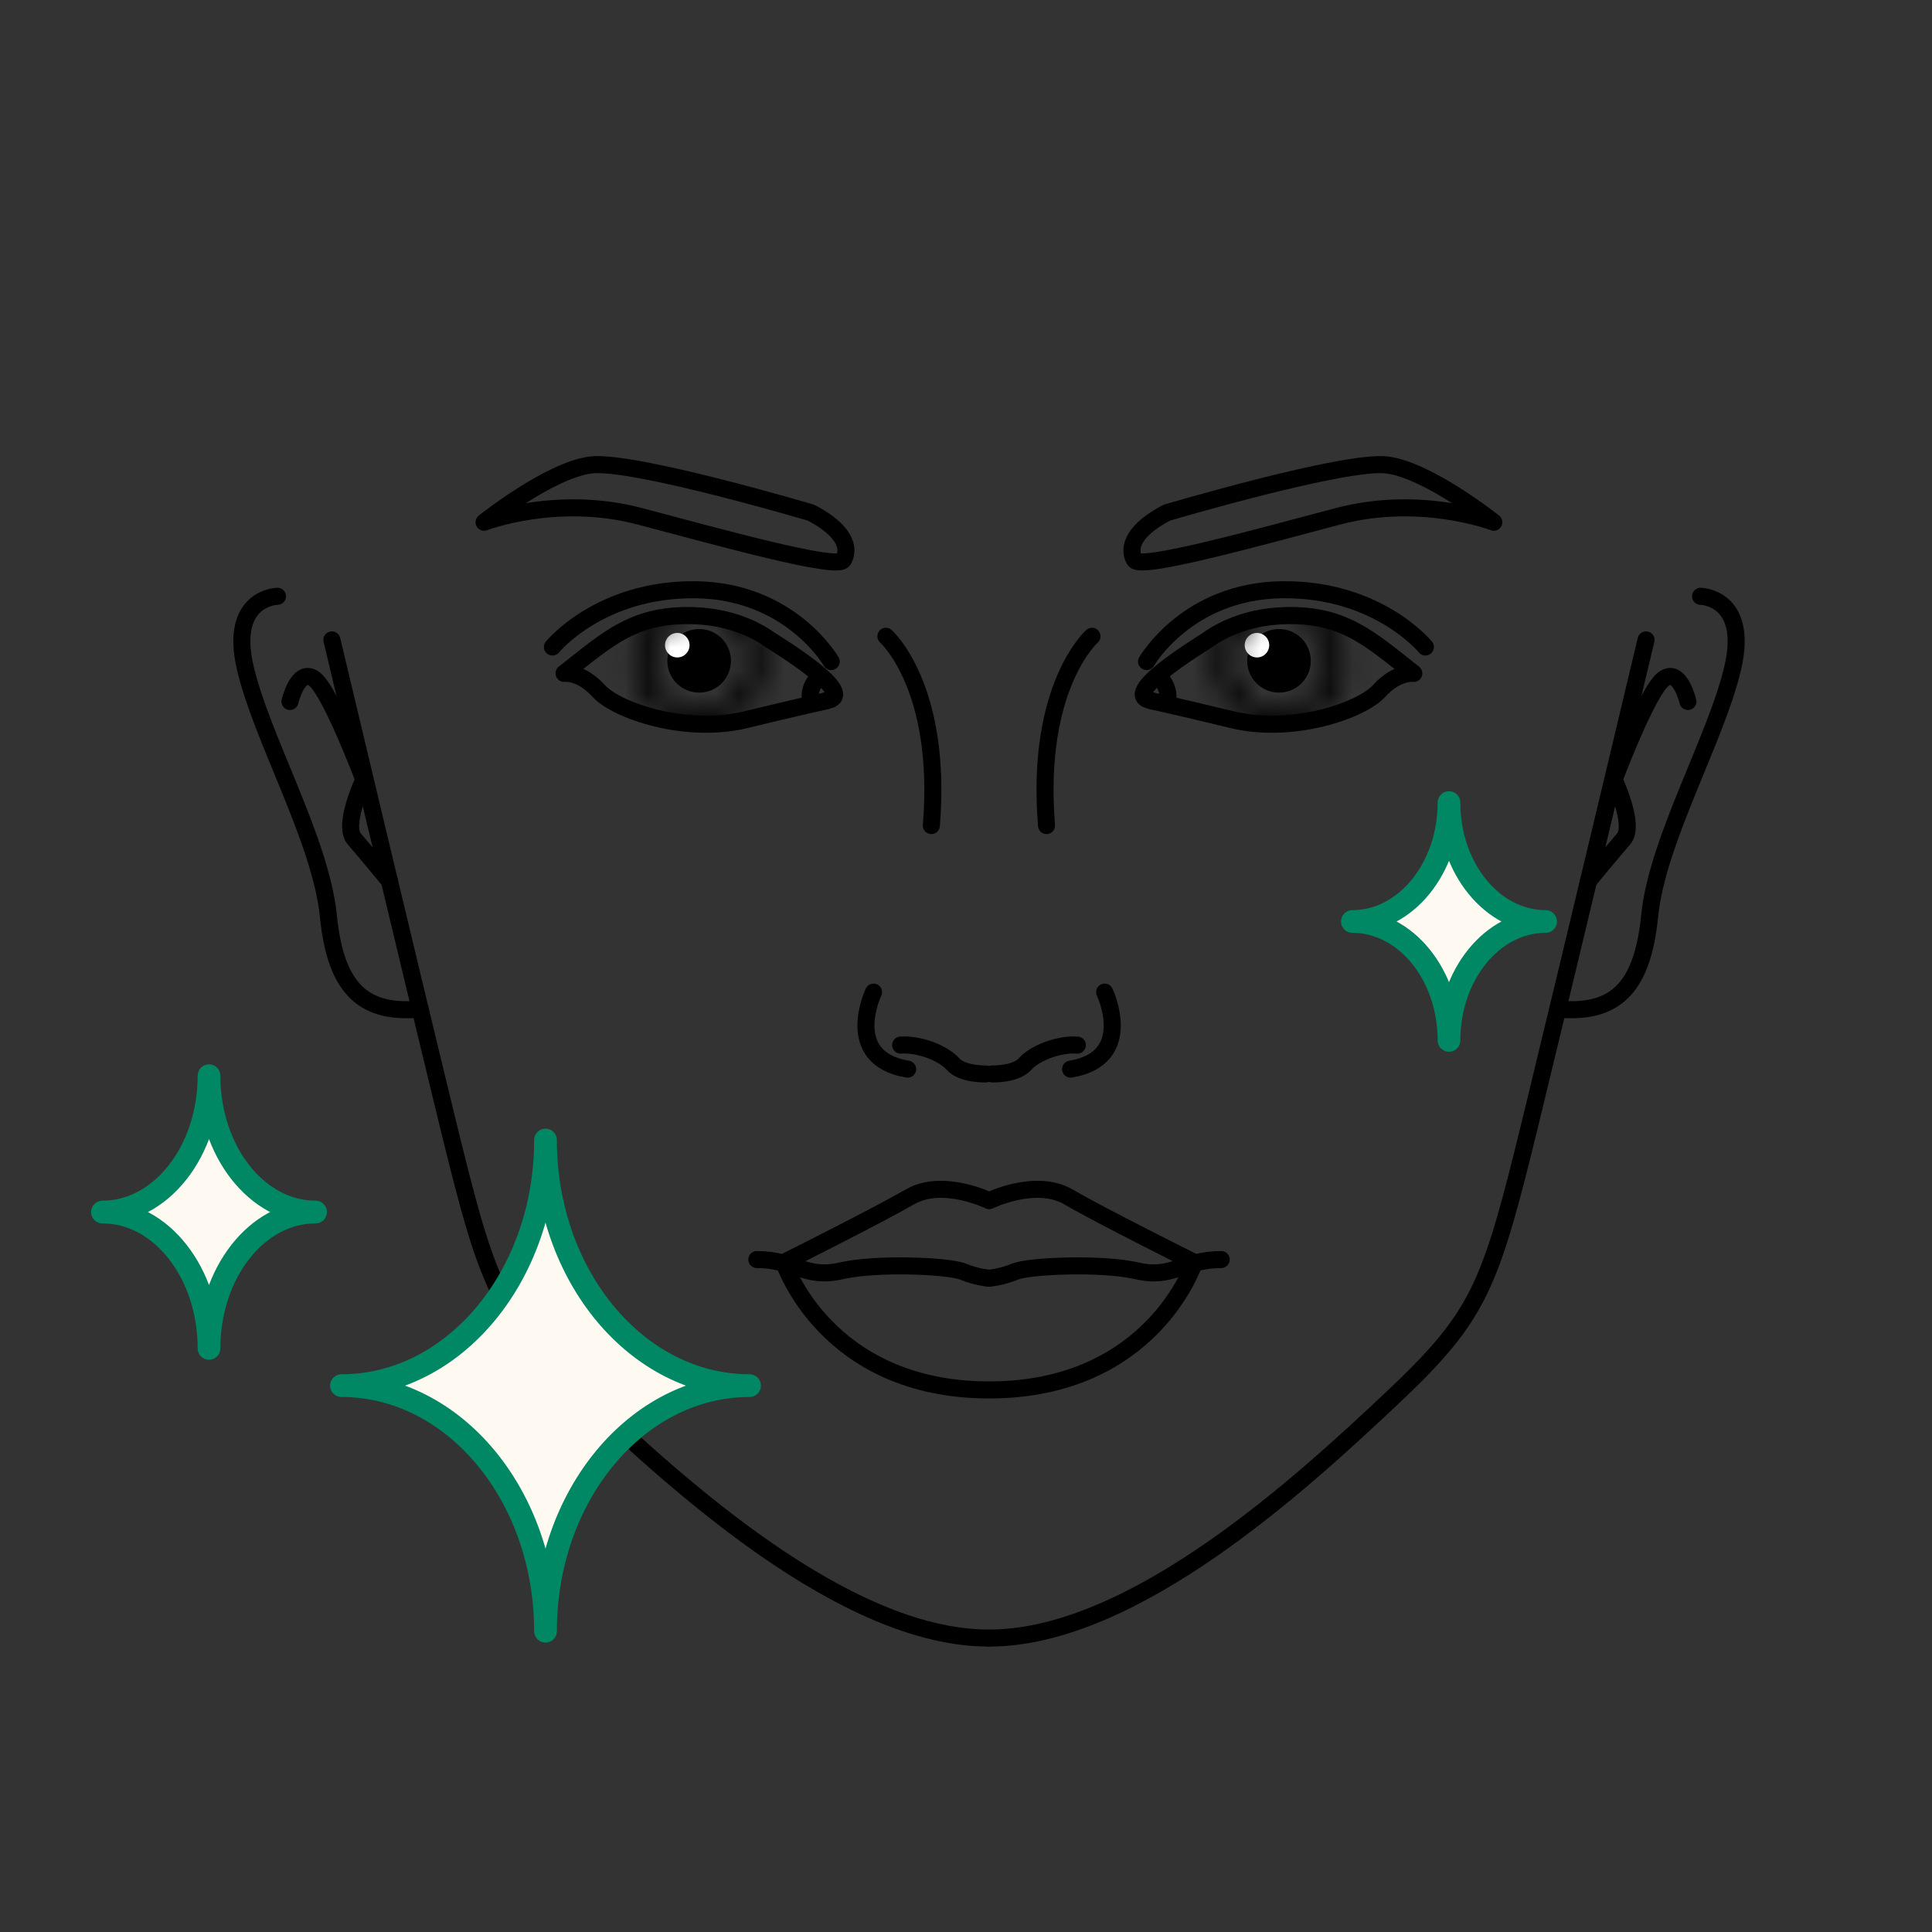    <svg xmlns="http://www.w3.org/2000/svg" width="85" height="85" viewBox="0 0 85 85"
                                        fill="none">
                                        <rect x="0" y="0" width="85" height="85" fill="#333333" stroke="none"/>
                                        <g clip-path="url(#clip0_6806_10684)">
                                            <path
                                                d="M30.759 30.473C31.532 30.473 32.158 29.846 32.158 29.073C32.158 28.3 31.532 27.674 30.759 27.674C29.986 27.674 29.359 28.3 29.359 29.073C29.359 29.846 29.986 30.473 30.759 30.473Z"
                                                fill="black" />
                                            <path
                                                d="M29.798 28.925C30.096 28.925 30.337 28.683 30.337 28.385C30.337 28.087 30.096 27.846 29.798 27.846C29.5 27.846 29.258 28.087 29.258 28.385C29.258 28.683 29.5 28.925 29.798 28.925Z"
                                                fill="white" />
                                            <path fill-rule="evenodd" clip-rule="evenodd"
                                                d="M36.342 30.825C37.922 30.595 34.053 28.276 33.873 28.146C33.014 27.536 31.884 27.156 30.674 27.096C27.935 26.956 26.776 28.086 24.816 29.625C24.816 29.625 25.546 29.525 26.336 30.395C27.126 31.265 30.165 32.304 32.804 31.665C35.443 31.025 36.362 30.835 36.362 30.835L36.342 30.825Z"
                                                stroke="black" stroke-width="0.75" stroke-miterlimit="2.613"
                                                stroke-linecap="round" stroke-linejoin="round" />
                                            <mask id="mask0_6806_10684" style="mask-type:alpha"
                                                maskUnits="userSpaceOnUse" x="27" y="26" width="7" height="6">
                                                <path
                                                    d="M30.758 31.613C32.16 31.613 33.297 30.476 33.297 29.074C33.297 27.672 32.16 26.535 30.758 26.535C29.355 26.535 28.219 27.672 28.219 29.074C28.219 30.476 29.355 31.613 30.758 31.613Z"
                                                    stroke="black" stroke-width="0.75" stroke-miterlimit="2.613"
                                                    stroke-linecap="round" stroke-linejoin="round" />
                                            </mask>
                                            <g mask="url(#mask0_6806_10684)">
                                                <path fill-rule="evenodd" clip-rule="evenodd"
                                                    d="M36.342 30.825C37.922 30.595 34.053 28.276 33.873 28.146C33.014 27.536 31.884 27.156 30.674 27.096C27.935 26.956 26.776 28.086 24.816 29.625C24.816 29.625 25.546 29.525 26.336 30.395C27.126 31.265 30.165 32.304 32.804 31.665C35.443 31.025 36.362 30.835 36.362 30.835L36.342 30.825Z"
                                                    fill="black" stroke="black" stroke-width="0.75"
                                                    stroke-miterlimit="2.613" stroke-linecap="round"
                                                    stroke-linejoin="round" />
                                            </g>
                                            <path d="M35.978 29.824C35.978 29.824 35.489 30.334 35.689 30.923"
                                                stroke="black" stroke-width="0.75" stroke-miterlimit="2.613"
                                                stroke-linecap="round" stroke-linejoin="round" />
                                            <path
                                                d="M36.57 29.105C36.57 29.105 34.781 25.986 30.582 25.946C26.384 25.906 24.305 28.465 24.305 28.465"
                                                stroke="black" stroke-width="0.75" stroke-miterlimit="2.613"
                                                stroke-linecap="round" stroke-linejoin="round" />
                                            <path fill-rule="evenodd" clip-rule="evenodd"
                                                d="M37.091 24.655C37.091 24.655 37.841 23.686 35.682 22.556C35.682 22.556 27.825 20.227 25.995 20.457C24.166 20.687 21.297 22.976 21.297 22.976C21.297 22.976 24.496 21.746 28.154 22.716C31.813 23.686 36.721 25.045 37.091 24.655V24.655Z"
                                                stroke="black" stroke-width="0.75" stroke-miterlimit="2.613"
                                                stroke-linecap="round" stroke-linejoin="round" />
                                            <path
                                                d="M43.364 47.249C43.364 47.249 42.334 47.279 41.924 46.81C41.504 46.34 40.455 45.92 39.625 45.98"
                                                stroke="black" stroke-width="0.75" stroke-miterlimit="2.613"
                                                stroke-linecap="round" stroke-linejoin="round" />
                                            <path d="M38.432 43.649C38.432 43.649 37.042 46.558 39.931 47.038"
                                                stroke="black" stroke-width="0.75" stroke-miterlimit="2.613"
                                                stroke-linecap="round" stroke-linejoin="round" />
                                            <path d="M38.977 27.994C38.977 27.994 41.476 30.213 40.976 36.321"
                                                stroke="black" stroke-width="0.75" stroke-miterlimit="2.613"
                                                stroke-linecap="round" stroke-linejoin="round" />
                                            <path fill-rule="evenodd" clip-rule="evenodd"
                                                d="M43.519 52.824C43.519 52.824 41.48 51.825 40.04 52.654C38.601 53.484 34.492 55.543 34.492 55.543C34.492 55.543 36.322 61.151 43.519 61.151C50.717 61.151 52.546 55.543 52.546 55.543C52.546 55.543 48.437 53.494 46.998 52.654C45.558 51.825 43.519 52.824 43.519 52.824V52.824Z"
                                                stroke="black" stroke-width="0.75" stroke-miterlimit="2.613"
                                                stroke-linecap="round" stroke-linejoin="round" />
                                            <path
                                                d="M43.513 56.235C43.513 56.235 43.003 56.205 42.364 55.945C41.724 55.685 38.535 55.555 36.986 55.915C35.436 56.275 34.956 55.415 33.297 55.415"
                                                stroke="black" stroke-width="0.75" stroke-miterlimit="2.613"
                                                stroke-linecap="round" stroke-linejoin="round" />
                                            <path
                                                d="M14.602 28.153C14.602 28.153 17.92 42.108 19.69 49.376C21.469 56.643 21.909 57.863 25.788 61.522C29.676 65.18 37.124 72.068 43.501 72.068"
                                                stroke="black" stroke-width="0.75" stroke-miterlimit="2.613"
                                                stroke-linecap="round" stroke-linejoin="round" />
                                            <path
                                                d="M12.208 26.234C12.208 26.234 10.069 26.264 10.789 29.373C11.508 32.482 14.117 36.97 14.447 40.299C14.777 43.628 16.087 44.608 18.486 44.398"
                                                stroke="black" stroke-width="0.75" stroke-miterlimit="2.613"
                                                stroke-linecap="round" stroke-linejoin="round" />
                                            <path
                                                d="M12.758 30.862C12.758 30.862 13.108 29.363 13.817 29.863C14.527 30.363 16.007 34.301 16.007 34.301C16.007 34.301 15.057 36.3 15.587 36.91C16.117 37.52 17.136 38.76 17.136 38.76"
                                                stroke="black" stroke-width="0.75" stroke-miterlimit="2.613"
                                                stroke-linecap="round" stroke-linejoin="round" />
                                            <path
                                                d="M56.271 30.473C57.044 30.473 57.67 29.846 57.67 29.073C57.67 28.3 57.044 27.674 56.271 27.674C55.498 27.674 54.871 28.3 54.871 29.073C54.871 29.846 55.498 30.473 56.271 30.473Z"
                                                fill="black" />
                                            <path
                                                d="M55.301 28.925C55.6 28.925 55.841 28.683 55.841 28.385C55.841 28.087 55.6 27.846 55.301 27.846C55.003 27.846 54.762 28.087 54.762 28.385C54.762 28.683 55.003 28.925 55.301 28.925Z"
                                                fill="white" />
                                            <path fill-rule="evenodd" clip-rule="evenodd"
                                                d="M50.675 30.825C49.096 30.595 52.964 28.276 53.144 28.146C54.004 27.536 55.133 27.156 56.343 27.096C59.082 26.956 60.242 28.086 62.201 29.625C62.201 29.625 61.471 29.525 60.681 30.395C59.892 31.265 56.853 32.304 54.214 31.665C51.575 31.025 50.655 30.835 50.655 30.835L50.675 30.825Z"
                                                stroke="black" stroke-width="0.75" stroke-miterlimit="2.613"
                                                stroke-linecap="round" stroke-linejoin="round" />
                                            <mask id="mask1_6806_10684" style="mask-type:alpha"
                                                maskUnits="userSpaceOnUse" x="53" y="26" width="7" height="6">
                                                <path
                                                    d="M56.273 31.613C57.676 31.613 58.813 30.476 58.813 29.074C58.813 27.672 57.676 26.535 56.273 26.535C54.871 26.535 53.734 27.672 53.734 29.074C53.734 30.476 54.871 31.613 56.273 31.613Z"
                                                    stroke="black" stroke-width="0.75" stroke-miterlimit="2.613"
                                                    stroke-linecap="round" stroke-linejoin="round" />
                                            </mask>
                                            <g mask="url(#mask1_6806_10684)">
                                                <path fill-rule="evenodd" clip-rule="evenodd"
                                                    d="M50.679 30.825C49.099 30.595 52.968 28.276 53.148 28.146C54.008 27.536 55.137 27.156 56.347 27.096C59.086 26.956 60.245 28.086 62.205 29.625C62.205 29.625 61.475 29.525 60.685 30.395C59.896 31.265 56.857 32.304 54.218 31.665C51.578 31.025 50.659 30.835 50.659 30.835L50.679 30.825Z"
                                                    fill="black" stroke="black" stroke-width="0.75"
                                                    stroke-miterlimit="2.613" stroke-linecap="round"
                                                    stroke-linejoin="round" />
                                            </g>
                                            <path d="M51.047 29.823C51.047 29.823 51.537 30.333 51.337 30.923"
                                                stroke="black" stroke-width="0.75" stroke-miterlimit="2.613"
                                                stroke-linecap="round" stroke-linejoin="round" />
                                            <path
                                                d="M50.445 29.105C50.445 29.105 52.235 25.986 56.433 25.946C60.632 25.906 62.711 28.465 62.711 28.465"
                                                stroke="black" stroke-width="0.75" stroke-miterlimit="2.613"
                                                stroke-linecap="round" stroke-linejoin="round" />
                                            <path fill-rule="evenodd" clip-rule="evenodd"
                                                d="M49.927 24.655C49.927 24.655 49.177 23.686 51.336 22.556C51.336 22.556 59.193 20.227 61.023 20.457C62.852 20.687 65.721 22.976 65.721 22.976C65.721 22.976 62.522 21.746 58.864 22.716C55.205 23.686 50.297 25.045 49.927 24.655V24.655Z"
                                                stroke="black" stroke-width="0.75" stroke-miterlimit="2.613"
                                                stroke-linecap="round" stroke-linejoin="round" />
                                            <path
                                                d="M43.66 47.249C43.66 47.249 44.69 47.279 45.1 46.81C45.52 46.34 46.569 45.92 47.399 45.98"
                                                stroke="black" stroke-width="0.75" stroke-miterlimit="2.613"
                                                stroke-linecap="round" stroke-linejoin="round" />
                                            <path d="M48.601 43.649C48.601 43.649 49.99 46.558 47.102 47.038"
                                                stroke="black" stroke-width="0.75" stroke-miterlimit="2.613"
                                                stroke-linecap="round" stroke-linejoin="round" />
                                            <path d="M48.042 27.994C48.042 27.994 45.543 30.213 46.043 36.321"
                                                stroke="black" stroke-width="0.75" stroke-miterlimit="2.613"
                                                stroke-linecap="round" stroke-linejoin="round" />
                                            <path
                                                d="M43.512 56.234C43.512 56.234 44.022 56.205 44.661 55.945C45.301 55.685 48.49 55.555 50.039 55.915C51.589 56.275 52.069 55.415 53.728 55.415"
                                                stroke="black" stroke-width="0.75" stroke-miterlimit="2.613"
                                                stroke-linecap="round" stroke-linejoin="round" />
                                            <path
                                                d="M72.419 28.154C72.419 28.154 69.1 42.109 67.331 49.376C65.552 56.644 65.112 57.863 61.233 61.522C57.345 65.18 49.897 72.068 43.52 72.068"
                                                stroke="black" stroke-width="0.75" stroke-miterlimit="2.613"
                                                stroke-linecap="round" stroke-linejoin="round" />
                                            <path
                                                d="M74.817 26.234C74.817 26.234 76.956 26.264 76.236 29.373C75.517 32.482 72.907 36.97 72.578 40.299C72.248 43.628 70.938 44.607 68.539 44.398"
                                                stroke="black" stroke-width="0.75" stroke-miterlimit="2.613"
                                                stroke-linecap="round" stroke-linejoin="round" />
                                            <path
                                                d="M74.261 30.862C74.261 30.862 73.911 29.363 73.202 29.863C72.492 30.363 71.012 34.301 71.012 34.301C71.012 34.301 71.962 36.3 71.432 36.91C70.903 37.52 69.883 38.76 69.883 38.76"
                                                stroke="black" stroke-width="0.75" stroke-miterlimit="2.613"
                                                stroke-linecap="round" stroke-linejoin="round" />
                                            <path fill-rule="evenodd" clip-rule="evenodd"
                                                d="M15.023 60.962C19.982 60.962 24 56.123 24 50.155C24 56.123 28.019 60.962 32.977 60.962C28.019 60.962 24 65.8 24 71.768C24 65.8 19.982 60.962 15.023 60.962Z"
                                                fill="#FFFAF1" stroke="#008763" stroke-miterlimit="2.613"
                                                stroke-linecap="round" stroke-linejoin="round" />
                                            <path fill-rule="evenodd" clip-rule="evenodd"
                                                d="M4.508 53.325C7.097 53.325 9.196 50.636 9.196 47.327C9.196 50.636 11.295 53.325 13.884 53.325C11.295 53.325 9.196 56.014 9.196 59.323C9.196 56.014 7.097 53.325 4.508 53.325Z"
                                                fill="#FFFAF1" stroke="#008763" stroke-miterlimit="2.613"
                                                stroke-linecap="round" stroke-linejoin="round" />
                                            <path fill-rule="evenodd" clip-rule="evenodd"
                                                d="M59.5 40.542C61.847 40.542 63.75 38.197 63.75 35.311C63.75 38.197 65.653 40.542 68 40.542C65.653 40.542 63.75 42.887 63.75 45.773C63.75 42.887 61.847 40.542 59.5 40.542Z"
                                                fill="#FFFAF1" stroke="#008763" stroke-miterlimit="2.613"
                                                stroke-linecap="round" stroke-linejoin="round" />
                                        </g>
                                        <defs>
                                            <clipPath id="clip0_6806_10684">
                                                <rect width="85" height="85" fill="white"
                                                    transform="translate(0 0.002)" />
                                            </clipPath>
                                        </defs>
                                    </svg>